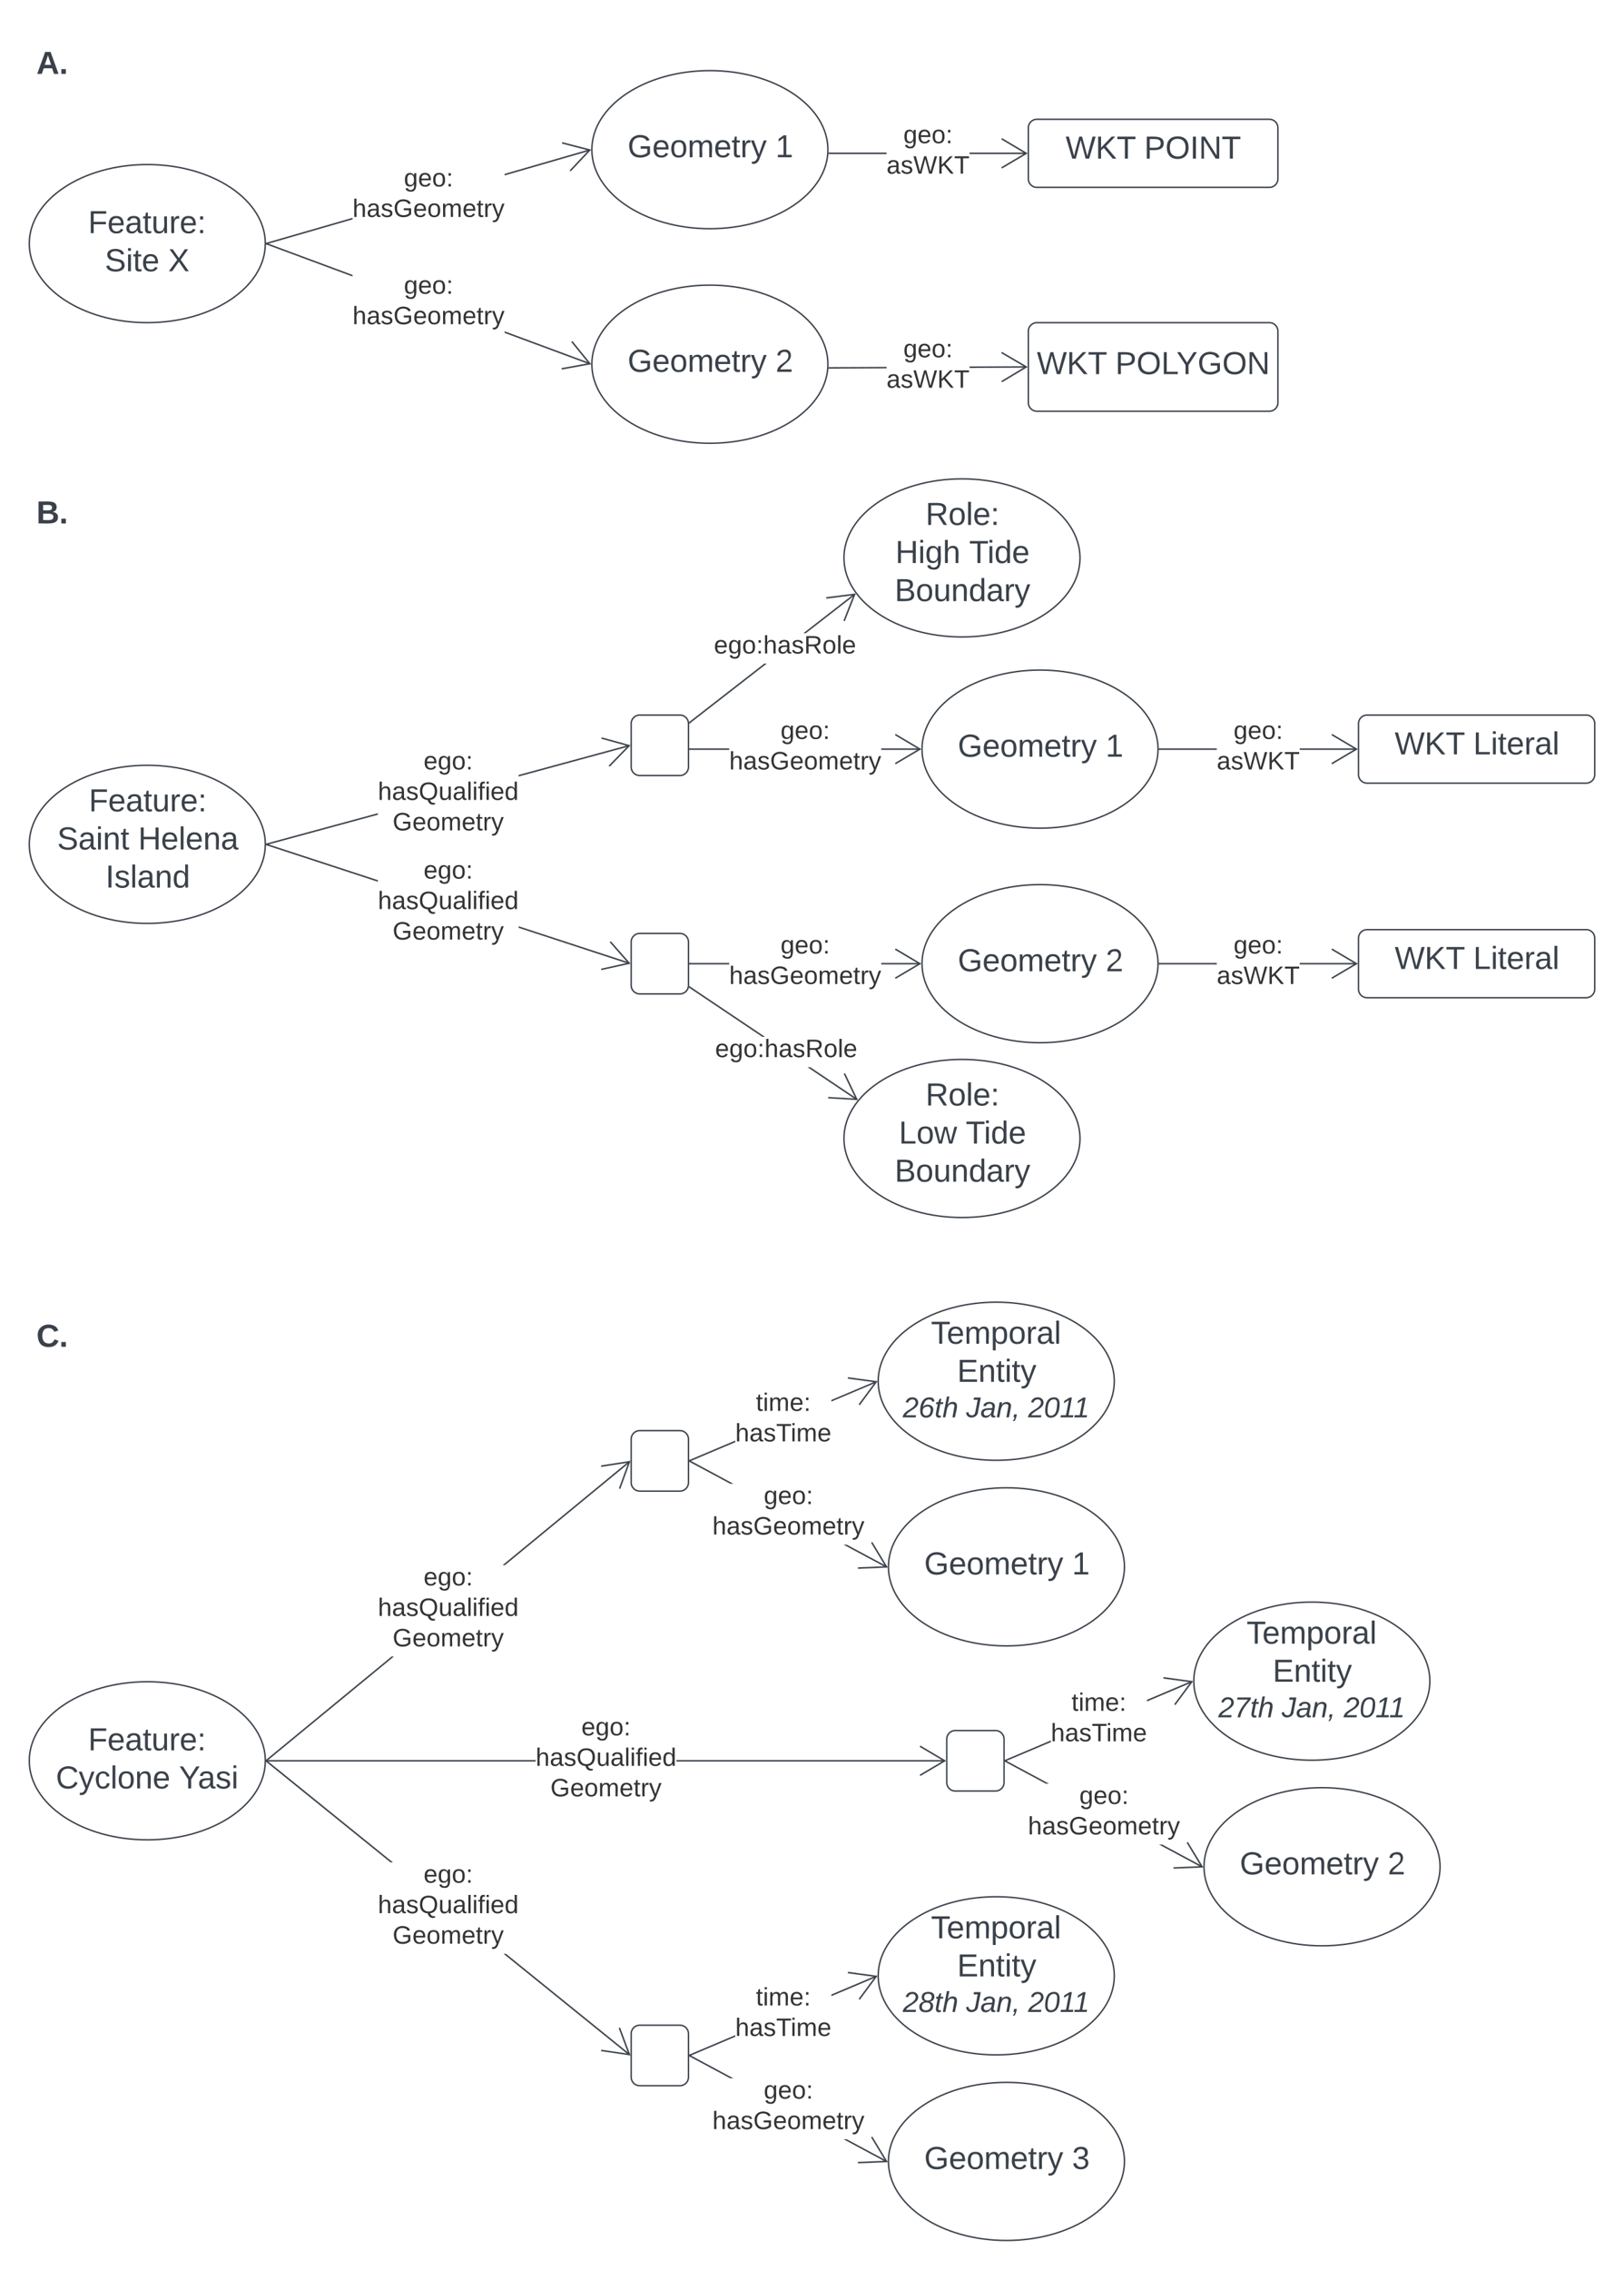 <svg xmlns="http://www.w3.org/2000/svg" xmlns:xlink="http://www.w3.org/1999/xlink" xmlns:lucid="lucid" width="1137.48" height="1588.67"><g transform="translate(-334.206 -164.167)" lucid:page-tab-id="9d26knS8uT8S"><path d="M0 0h1500v2000H0z" fill="#fff"/><path d="M1285.73 670.66a6 6 0 0 1 6-6h153.46a6 6 0 0 1 6 6v35.66a6 6 0 0 1-6 6h-153.47a6 6 0 0 1-6-6z" stroke="#3a414a" fill="#fff"/><use xlink:href="#a" transform="matrix(1,0,0,1,1290.726,669.662) translate(20.346 22.528)"/><use xlink:href="#b" transform="matrix(1,0,0,1,1290.726,669.662) translate(75.346 22.528)"/><path d="M520.04 755.16c0 30.56-37 55.33-82.67 55.33-45.65 0-82.66-24.78-82.66-55.34 0-30.56 37.02-55.34 82.67-55.34 45.66 0 82.67 24.78 82.67 55.34z" stroke="#3a414a" fill="#fff"/><use xlink:href="#c" transform="matrix(1,0,0,1,359.706,704.823) translate(36.709 27.247)"/><use xlink:href="#d" transform="matrix(1,0,0,1,359.706,704.823) translate(14.512 53.913)"/><use xlink:href="#e" transform="matrix(1,0,0,1,359.706,704.823) translate(71.241 53.913)"/><use xlink:href="#f" transform="matrix(1,0,0,1,359.706,704.823) translate(48.406 80.58)"/><path d="M598.86 734.4l-77.7 21.1-.27-.96 77.96-21.17zm176.2-47.86l-77.58 21.08v-1.04l77.3-21z" stroke="#3a414a" stroke-width=".05" fill="#3a414a"/><path d="M521.16 755.5l-.64.18.02-.52-.02-.52.38-.1z" fill="#3a414a"/><path d="M521.2 755.52l-.7.2v-1.1l.42-.1zm-.65-.86v1l.6-.17-.26-.93zM775.8 685.82l-14.53 14.95-.72-.7 13.36-13.73-18.46-5.1.26-.95z" stroke="#3a414a" stroke-width=".05" fill="#3a414a"/><use xlink:href="#g" transform="matrix(1,0,0,1,598.862,688.49) translate(32.03 14.222)"/><use xlink:href="#h" transform="matrix(1,0,0,1,598.862,688.49) translate(0.005 35.556)"/><use xlink:href="#i" transform="matrix(1,0,0,1,598.862,688.49) translate(10.351 56.889)"/><path d="M520.04 1396.6c0 30.55-37 55.32-82.67 55.32-45.65 0-82.66-24.78-82.66-55.34 0-30.55 37.02-55.33 82.67-55.33 45.66 0 82.67 24.78 82.67 55.34z" stroke="#3a414a" fill="#fff"/><use xlink:href="#c" transform="matrix(1,0,0,1,359.706,1346.252) translate(36.209 43.028)"/><use xlink:href="#j" transform="matrix(1,0,0,1,359.706,1346.252) translate(13.616 69.694)"/><use xlink:href="#k" transform="matrix(1,0,0,1,359.706,1346.252) translate(99.912 69.694)"/><path d="M1145.33 688.5c0 30.55-37 55.32-82.66 55.32S980 719.05 980 688.5c0-30.57 37-55.34 82.67-55.34 45.65 0 82.66 24.77 82.66 55.33z" stroke="#3a414a" fill="#fff"/><use xlink:href="#l" transform="matrix(1,0,0,1,985,638.157) translate(20.037 55.653)"/><use xlink:href="#m" transform="matrix(1,0,0,1,985,638.157) translate(123.617 55.653)"/><path d="M1145.33 838.67c0 30.56-37 55.33-82.66 55.33S980 869.23 980 838.67s37-55.34 82.67-55.34c45.65 0 82.66 24.78 82.66 55.34z" stroke="#3a414a" fill="#fff"/><use xlink:href="#l" transform="matrix(1,0,0,1,985,788.333) translate(20.037 55.653)"/><use xlink:href="#n" transform="matrix(1,0,0,1,985,788.333) translate(123.617 55.653)"/><path d="M775.1 837.9l-.32.96-77.3-25.3v-1.04zm-176.24-57.65v1.06l-78-25.5.3-.96z" stroke="#3a414a" stroke-width=".05" fill="#3a414a"/><path d="M521.18 754.84l-.3.95-.36-.12.02-.52-.02-.53z" fill="#3a414a"/><path d="M521.2 754.83l-.3 1-.4-.13V754.6zm-.64.33v.5l.3.1.3-.9-.6-.2zM775.8 838.67l-20.35 4.5-.22-.97 18.7-4.14-12.63-14.4.75-.66z" stroke="#3a414a" stroke-width=".05" fill="#3a414a"/><use xlink:href="#g" transform="matrix(1,0,0,1,598.862,764.912) translate(32.03 14.222)"/><use xlink:href="#h" transform="matrix(1,0,0,1,598.862,764.912) translate(0.005 35.556)"/><use xlink:href="#i" transform="matrix(1,0,0,1,598.862,764.912) translate(10.351 56.889)"/><path d="M1186.44 689h-40.1v-1h40.1zm97.88 0h-39.7v-1h39.7z" stroke="#3a414a" stroke-width=".05" fill="#3a414a"/><path d="M1146.35 689h-.53v-1h.53z" fill="#3a414a"/><path d="M1146.37 689h-.58V688h.57zm-.52-1v.97h.47V688zM1285.23 688.5l-17.95 10.6-.5-.86 16.48-9.75-16.48-9.76.5-.86z" stroke="#3a414a" stroke-width=".05" fill="#3a414a"/><use xlink:href="#o" transform="matrix(1,0,0,1,1186.443,667.157) translate(11.807 14.222)"/><use xlink:href="#p" transform="matrix(1,0,0,1,1186.443,667.157) translate(0.005 35.556)"/><path d="M1285.73 820.84a6 6 0 0 1 6-6h153.46a6 6 0 0 1 6 6v35.65a6 6 0 0 1-6 6h-153.47a6 6 0 0 1-6-6z" stroke="#3a414a" fill="#fff"/><use xlink:href="#a" transform="matrix(1,0,0,1,1290.726,819.839) translate(20.346 22.528)"/><use xlink:href="#b" transform="matrix(1,0,0,1,1290.726,819.839) translate(75.346 22.528)"/><path d="M1186.44 839.17h-40.1v-1h40.1zm97.88 0h-39.7v-1h39.7z" stroke="#3a414a" stroke-width=".05" fill="#3a414a"/><path d="M1146.35 839.17h-.53v-1h.53z" fill="#3a414a"/><path d="M1146.37 839.2h-.58v-1.06h.57zm-.52-1v.94h.47v-.95zM1285.23 838.67l-17.95 10.6-.5-.85 16.48-9.75-16.48-9.75.5-.87z" stroke="#3a414a" stroke-width=".05" fill="#3a414a"/><use xlink:href="#o" transform="matrix(1,0,0,1,1186.443,817.333) translate(11.807 14.222)"/><use xlink:href="#p" transform="matrix(1,0,0,1,1186.443,817.333) translate(0.005 35.556)"/><path d="M521.24 1396.65l-.63-.77 87.87-72.25h1.57zm254.18-209.02l-87.55 72h-1.57l88.48-72.77z" stroke="#3a414a" stroke-width=".05" fill="#3a414a"/><path d="M521.25 1396.64l-.73.6.02-.65-.02-.65z" fill="#3a414a"/><path d="M521.3 1396.65l-.8.65v-1.4zm-.74-.07v.62l.66-.56-.67-.63zM768.68 1206.26l-.94-.34 6.54-18-18.92 2.94-.16-1 20.6-3.2z" stroke="#3a414a" stroke-width=".05" fill="#3a414a"/><use xlink:href="#g" transform="matrix(1,0,0,1,598.862,1259.628) translate(32.03 14.222)"/><use xlink:href="#h" transform="matrix(1,0,0,1,598.862,1259.628) translate(0.005 35.556)"/><use xlink:href="#i" transform="matrix(1,0,0,1,598.862,1259.628) translate(10.351 56.889)"/><path d="M1121.8 1260.84c0 30.56-37 55.34-82.65 55.34-45.66 0-82.67-24.78-82.67-55.34 0-30.56 37-55.33 82.67-55.33 45.65 0 82.66 24.78 82.66 55.34z" stroke="#3a414a" fill="#fff"/><use xlink:href="#l" transform="matrix(1,0,0,1,961.48,1210.51) translate(20.037 55.653)"/><use xlink:href="#m" transform="matrix(1,0,0,1,961.48,1210.51) translate(123.617 55.653)"/><path d="M709.38 1397.1H521.04v-1h188.34zm286.54 0H808v-1H995.9z" stroke="#3a414a" stroke-width=".05" fill="#3a414a"/><path d="M521.05 1397.1h-.53l.02-.5v-.5h.5z" fill="#3a414a"/><path d="M521.08 1397.1h-.58v-1.04h.58zm-.53-1v.96h.48v-.95zM996.83 1396.6l-17.94 10.6-.52-.86 16.5-9.75-16.5-9.76.5-.87z" stroke="#3a414a" stroke-width=".05" fill="#3a414a"/><use xlink:href="#g" transform="matrix(1,0,0,1,709.378,1364.585) translate(32.03 14.222)"/><use xlink:href="#h" transform="matrix(1,0,0,1,709.378,1364.585) translate(0.005 35.556)"/><use xlink:href="#i" transform="matrix(1,0,0,1,709.378,1364.585) translate(10.351 56.889)"/><path d="M775.4 1601.87l-.62.78-87.8-70.94h1.6zM609.37 1467.7h-1.6l-87.15-70.4.64-.8z" stroke="#3a414a" stroke-width=".05" fill="#3a414a"/><path d="M521.25 1396.52l-.63.78-.1-.1.02-.62-.02-.65z" fill="#3a414a"/><path d="M521.3 1396.52l-.67.8-.13-.1V1395.86zm-.74.07v.6l.06.06.6-.74-.67-.54zM775.8 1602.83l-20.62-3.02.14-.98 18.95 2.78-6.7-17.95.94-.35z" stroke="#3a414a" stroke-width=".05" fill="#3a414a"/><use xlink:href="#g" transform="matrix(1,0,0,1,598.862,1467.707) translate(32.03 14.222)"/><use xlink:href="#h" transform="matrix(1,0,0,1,598.862,1467.707) translate(0.005 35.556)"/><use xlink:href="#i" transform="matrix(1,0,0,1,598.862,1467.707) translate(10.351 56.889)"/><path d="M354.7 505.33a6 6 0 0 1 6-6h36.05a6 6 0 0 1 6 6V548a6 6 0 0 1-6 6H360.7a6 6 0 0 1-6-6z" stroke="#000" stroke-opacity="0" fill="#fff" fill-opacity="0"/><use xlink:href="#q" transform="matrix(1,0,0,1,359.706,504.333) translate(0 26.215)"/><path d="M354.7 1081.6a6 6 0 0 1 6-6h36.05a6 6 0 0 1 6 6v42.66a6 6 0 0 1-6 6H360.7a6 6 0 0 1-6-6z" stroke="#000" stroke-opacity="0" fill="#fff" fill-opacity="0"/><use xlink:href="#r" transform="matrix(1,0,0,1,359.706,1080.596) translate(0 26.215)"/><path d="M776.3 670.66a6 6 0 0 1 6-6h28.13a6 6 0 0 1 6 6v30.32a6 6 0 0 1-6 6H782.3a6 6 0 0 1-6-6z" stroke="#3a414a" fill="#fff"/><path d="M817.6 670.26l-.62-.78 52.53-40.8h1.64zm115.55-89.74l-34.54 26.82H897l35.55-27.6z" stroke="#3a414a" stroke-width=".05" fill="#3a414a"/><path d="M817.6 670.26l-.67.52v-.14l-.08-1 .14-.17z" fill="#3a414a"/><path d="M817.64 670.26l-.74.57v-.2l-.08-1 .17-.2zm-.76-.6l.07.98v.1l.62-.5-.58-.73zM925.9 598.95l-.93-.37 7.04-17.8-19 2.4-.12-1 20.68-2.62z" stroke="#3a414a" stroke-width=".05" fill="#3a414a"/><use xlink:href="#s" transform="matrix(1,0,0,1,834.233,607.341) translate(0.005 14.222)"/><path d="M776.3 823.5a6 6 0 0 1 6-6h28.13a6 6 0 0 1 6 6v30.33a6 6 0 0 1-6 6H782.3a6 6 0 0 1-6-6z" stroke="#3a414a" fill="#fff"/><path d="M844.93 689h-27.5v-1h27.5zm133.66 0h-27.1v-1h27.1z" stroke="#3a414a" stroke-width=".05" fill="#3a414a"/><path d="M817.44 689h-.5v-1h.5z" fill="#3a414a"/><path d="M817.47 689h-.57V688h.57zm-.52-1v.97h.47V688zM979.5 688.5l-17.94 10.6-.5-.86 16.48-9.75-16.5-9.76.52-.86z" stroke="#3a414a" stroke-width=".05" fill="#3a414a"/><use xlink:href="#o" transform="matrix(1,0,0,1,844.93,667.157) translate(36.005 14.222)"/><use xlink:href="#t" transform="matrix(1,0,0,1,844.93,667.157) translate(0.005 35.556)"/><path d="M844.93 839.17h-27.5v-1h27.5zm133.66 0h-27.1v-1h27.1z" stroke="#3a414a" stroke-width=".05" fill="#3a414a"/><path d="M817.44 839.17h-.5v-1h.5z" fill="#3a414a"/><path d="M817.47 839.2h-.57v-1.06h.57zm-.52-1v.94h.47v-.95zM979.5 838.67l-17.94 10.6-.5-.85 16.48-9.75-16.5-9.75.52-.87z" stroke="#3a414a" stroke-width=".05" fill="#3a414a"/><use xlink:href="#o" transform="matrix(1,0,0,1,844.93,817.333) translate(36.005 14.222)"/><use xlink:href="#t" transform="matrix(1,0,0,1,844.93,817.333) translate(0.005 35.556)"/><path d="M1090.67 554.67c0 30.56-37 55.33-82.67 55.33-45.66 0-82.67-24.77-82.67-55.33s37-55.34 82.67-55.34c45.66 0 82.67 24.78 82.67 55.34z" stroke="#3a414a" fill="#fff"/><use xlink:href="#u" transform="matrix(1,0,0,1,930.333,504.333) translate(52.141 27.247)"/><use xlink:href="#v" transform="matrix(1,0,0,1,930.333,504.333) translate(30.994 53.913)"/><use xlink:href="#w" transform="matrix(1,0,0,1,930.333,504.333) translate(82.722 53.913)"/><use xlink:href="#x" transform="matrix(1,0,0,1,930.333,504.333) translate(30.505 80.58)"/><path d="M934.6 933.24l-.55.83-34.12-22.9h1.8zm-64.68-43.4h-1.8L817 855.54l.54-.83z" stroke="#3a414a" stroke-width=".05" fill="#3a414a"/><path d="M817.55 854.7l-.55.85-.27-.2.12-.5.04-.58z" fill="#3a414a"/><path d="M817.6 854.7l-.6.88-.3-.2.13-.54.04-.6zm-.73.15l-.12.5.24.16.52-.78-.6-.4zM935.1 934.16l-20.82-1.2.05-.98 19.13 1.08-8.26-17.28.9-.43z" stroke="#3a414a" stroke-width=".05" fill="#3a414a"/><use xlink:href="#s" transform="matrix(1,0,0,1,835.096,889.841) translate(0.005 14.222)"/><path d="M1090.67 961.02c0 30.56-37 55.33-82.67 55.33-45.66 0-82.67-24.77-82.67-55.33s37-55.34 82.67-55.34c45.66 0 82.67 24.78 82.67 55.34z" stroke="#3a414a" fill="#fff"/><use xlink:href="#u" transform="matrix(1,0,0,1,930.333,910.682) translate(52.141 27.247)"/><use xlink:href="#y" transform="matrix(1,0,0,1,930.333,910.682) translate(33.432 53.913)"/><use xlink:href="#w" transform="matrix(1,0,0,1,930.333,910.682) translate(80.284 53.913)"/><use xlink:href="#x" transform="matrix(1,0,0,1,930.333,910.682) translate(30.505 80.58)"/><path d="M776.3 1171.5a6 6 0 0 1 6-6h28.13a6 6 0 0 1 6 6v30.33a6 6 0 0 1-6 6H782.3a6 6 0 0 1-6-6zM1114.67 1130.93c0 30.56-37 55.33-82.67 55.33-45.66 0-82.67-24.77-82.67-55.33s37-55.33 82.67-55.33c45.66 0 82.67 24.77 82.67 55.33z" stroke="#3a414a" fill="#fff"/><use xlink:href="#z" transform="matrix(1,0,0,1,954.333,1080.596) translate(31.949 24.09)"/><use xlink:href="#A" transform="matrix(1,0,0,1,954.333,1080.596) translate(50.253 50.757)"/><use xlink:href="#B" transform="matrix(1,0,0,1,954.333,1080.596) translate(12.144 75.646)"/><use xlink:href="#C" transform="matrix(1,0,0,1,954.333,1080.596) translate(56.588 75.646)"/><use xlink:href="#D" transform="matrix(1,0,0,1,954.333,1080.596) translate(99.922 75.646)"/><path d="M849.2 1173.58l-31.62 13.36-.4-.92 32.02-13.53zm99-41.84l-31.64 13.37v-1.07l31.24-13.2z" stroke="#3a414a" stroke-width=".05" fill="#3a414a"/><path d="M817.6 1186.93l-.67.28v-1.07l.28-.12z" fill="#3a414a"/><path d="M817.63 1186.94l-.73.3v-1.13l.32-.12zm-.68-.8v1.04l.6-.26-.36-.88zM948.83 1130.93l-12.4 16.76-.8-.6 11.4-15.4-19-2.57.14-1z" stroke="#3a414a" stroke-width=".05" fill="#3a414a"/><use xlink:href="#E" transform="matrix(1,0,0,1,849.202,1137.467) translate(14.474 14.222)"/><use xlink:href="#F" transform="matrix(1,0,0,1,849.202,1137.467) translate(0.005 35.556)"/><path d="M955.43 1260.46l-.47.88-29.82-16h2.1zm-107.65-57.8h-2.1l-28.55-15.3.48-.9z" stroke="#3a414a" stroke-width=".05" fill="#3a414a"/><path d="M817.62 1186.47l-.48.88-.2-.1v-1.15z" fill="#3a414a"/><path d="M817.65 1186.46l-.5.93-.25-.15v-1.2zm-.7.76l.18.1.45-.84-.63-.34zM956 1261.33l-20.83.87-.04-1 19.13-.8-9.9-16.38.85-.52z" stroke="#3a414a" stroke-width=".05" fill="#3a414a"/><use xlink:href="#o" transform="matrix(1,0,0,1,833.177,1202.669) translate(36.005 14.222)"/><use xlink:href="#t" transform="matrix(1,0,0,1,833.177,1202.669) translate(0.005 35.556)"/><path d="M1342.85 1470.76c0 30.56-37.02 55.33-82.67 55.33-45.66 0-82.67-24.78-82.67-55.34 0-30.56 37.02-55.34 82.68-55.34 45.65 0 82.66 24.78 82.66 55.34z" stroke="#3a414a" fill="#fff"/><use xlink:href="#l" transform="matrix(1,0,0,1,1182.512,1420.424) translate(20.037 55.653)"/><use xlink:href="#n" transform="matrix(1,0,0,1,1182.512,1420.424) translate(123.617 55.653)"/><path d="M997.33 1381.42a6 6 0 0 1 6-6h28.13a6 6 0 0 1 6 6v30.33a6 6 0 0 1-6 6h-28.13a6 6 0 0 1-6-6zM1335.7 1340.84c0 30.56-37 55.34-82.67 55.34-45.65 0-82.66-24.78-82.66-55.34 0-30.56 37-55.33 82.66-55.33s82.67 24.78 82.67 55.34z" stroke="#3a414a" fill="#fff"/><use xlink:href="#z" transform="matrix(1,0,0,1,1175.365,1290.51) translate(31.949 24.09)"/><use xlink:href="#A" transform="matrix(1,0,0,1,1175.365,1290.51) translate(50.253 50.757)"/><use xlink:href="#G" transform="matrix(1,0,0,1,1175.365,1290.51) translate(12.144 75.646)"/><use xlink:href="#C" transform="matrix(1,0,0,1,1175.365,1290.51) translate(56.588 75.646)"/><use xlink:href="#D" transform="matrix(1,0,0,1,1175.365,1290.51) translate(99.922 75.646)"/><path d="M1070.23 1383.5l-31.62 13.35-.37-.92 32-13.53zm99-41.84l-31.64 13.37v-1.1l31.23-13.2z" stroke="#3a414a" stroke-width=".05" fill="#3a414a"/><path d="M1038.63 1396.85l-.67.28v-1.1l.28-.1z" fill="#3a414a"/><path d="M1038.66 1396.86l-.73.3v-1.13l.32-.14zm-.68-.8v1.03l.6-.27-.36-.87zM1169.87 1340.84l-12.4 16.76-.8-.6 11.38-15.4-18.98-2.56.14-1z" stroke="#3a414a" stroke-width=".05" fill="#3a414a"/><use xlink:href="#E" transform="matrix(1,0,0,1,1070.233,1347.381) translate(14.474 14.222)"/><use xlink:href="#F" transform="matrix(1,0,0,1,1070.233,1347.381) translate(0.005 35.556)"/><path d="M1176.46 1470.38l-.47.88-29.83-16h2.12zm-107.65-57.8h-2.1l-28.54-15.32.48-.88z" stroke="#3a414a" stroke-width=".05" fill="#3a414a"/><path d="M1038.65 1396.4l-.48.87-.2-.12v-1.13z" fill="#3a414a"/><path d="M1038.68 1396.38l-.5.92-.25-.13v-1.2zm-.7.76l.18.1.45-.84-.62-.34zM1177.03 1471.25l-20.83.86-.04-1 19.13-.78-9.92-16.4.86-.5z" stroke="#3a414a" stroke-width=".05" fill="#3a414a"/><use xlink:href="#o" transform="matrix(1,0,0,1,1054.209,1412.583) translate(36.005 14.222)"/><use xlink:href="#t" transform="matrix(1,0,0,1,1054.209,1412.583) translate(0.005 35.556)"/><path d="M1121.8 1677c0 30.56-37 55.34-82.65 55.34-45.66 0-82.67-24.78-82.67-55.34 0-30.56 37-55.33 82.67-55.33 45.65 0 82.66 24.77 82.66 55.33z" stroke="#3a414a" fill="#fff"/><use xlink:href="#l" transform="matrix(1,0,0,1,961.48,1626.669) translate(20.037 55.653)"/><use xlink:href="#H" transform="matrix(1,0,0,1,961.48,1626.669) translate(123.617 55.653)"/><path d="M776.3 1587.67a6 6 0 0 1 6-6h28.13a6 6 0 0 1 6 6V1618a6 6 0 0 1-6 6H782.3a6 6 0 0 1-6-6zM1114.67 1547.1c0 30.55-37 55.32-82.67 55.32-45.66 0-82.67-24.77-82.67-55.33 0-30.57 37-55.34 82.67-55.34 45.66 0 82.67 24.77 82.67 55.33z" stroke="#3a414a" fill="#fff"/><g><use xlink:href="#z" transform="matrix(1,0,0,1,954.333,1496.755) translate(31.949 24.09)"/><use xlink:href="#A" transform="matrix(1,0,0,1,954.333,1496.755) translate(50.253 50.757)"/><use xlink:href="#I" transform="matrix(1,0,0,1,954.333,1496.755) translate(12.144 75.646)"/><use xlink:href="#C" transform="matrix(1,0,0,1,954.333,1496.755) translate(56.588 75.646)"/><use xlink:href="#D" transform="matrix(1,0,0,1,954.333,1496.755) translate(99.922 75.646)"/></g><path d="M849.2 1589.73l-31.62 13.37-.4-.92 32.02-13.53zm99-41.83l-31.64 13.37v-1.1l31.24-13.2z" stroke="#3a414a" stroke-width=".05" fill="#3a414a"/><path d="M817.6 1603.1l-.67.27v-1.08l.28-.13z" fill="#3a414a"/><path d="M817.63 1603.1l-.73.3v-1.13l.32-.13zm-.68-.8v1.04l.6-.26-.36-.88zM948.83 1547.1l-12.4 16.75-.8-.6 11.4-15.4-19-2.56.14-1z" stroke="#3a414a" stroke-width=".05" fill="#3a414a"/><g><use xlink:href="#E" transform="matrix(1,0,0,1,849.202,1553.626) translate(14.474 14.222)"/><use xlink:href="#F" transform="matrix(1,0,0,1,849.202,1553.626) translate(0.005 35.556)"/></g><path d="M955.43 1676.62l-.47.88-29.82-16h2.1zm-107.65-57.8h-2.1l-28.55-15.3.48-.9z" stroke="#3a414a" stroke-width=".05" fill="#3a414a"/><path d="M817.62 1602.63l-.48.88-.2-.1v-1.14z" fill="#3a414a"/><path d="M817.65 1602.62l-.5.93-.25-.14v-1.18zm-.7.76l.18.1.45-.84-.63-.34zM956 1677.5l-20.83.85-.04-1 19.13-.8-9.9-16.38.85-.5z" stroke="#3a414a" stroke-width=".05" fill="#3a414a"/><g><use xlink:href="#o" transform="matrix(1,0,0,1,833.177,1618.828) translate(36.005 14.222)"/><use xlink:href="#t" transform="matrix(1,0,0,1,833.177,1618.828) translate(0.005 35.556)"/></g><path d="M520.04 334.67c0 30.56-37 55.33-82.67 55.33-45.65 0-82.66-24.77-82.66-55.33s37.02-55.34 82.67-55.34c45.66 0 82.67 24.78 82.67 55.34z" stroke="#3a414a" fill="#fff"/><g><use xlink:href="#c" transform="matrix(1,0,0,1,359.706,284.334) translate(36.209 43.028)"/><use xlink:href="#J" transform="matrix(1,0,0,1,359.706,284.334) translate(47.906 69.694)"/><use xlink:href="#K" transform="matrix(1,0,0,1,359.706,284.334) translate(92.289 69.694)"/></g><path d="M581.1 317.7L521.17 335l-.28-.95 60.23-17.4zm166.42-48.06l-59.84 17.28v-1.04l59.56-17.2z" stroke="#3a414a" stroke-width=".05" fill="#3a414a"/><path d="M521.17 335l-.65.2.02-.53-.02-.52.37-.1z" fill="#3a414a"/><path d="M521.2 335.02l-.7.2v-1.09l.4-.12zm-.65-.85v1l.6-.18-.27-.93zM748.25 268.9l-14.3 15.18-.72-.68 13.13-13.94-18.54-4.8.25-.97z" stroke="#3a414a" stroke-width=".05" fill="#3a414a"/><g><use xlink:href="#o" transform="matrix(1,0,0,1,581.112,280.456) translate(36.005 14.222)"/><use xlink:href="#t" transform="matrix(1,0,0,1,581.112,280.456) translate(0.005 35.556)"/></g><path d="M914.1 268.9c0 30.57-37.03 55.35-82.68 55.35-45.66 0-82.67-24.78-82.67-55.34 0-30.55 37-55.32 82.67-55.32 45.65 0 82.67 24.77 82.67 55.33z" stroke="#3a414a" fill="#fff"/><g><use xlink:href="#l" transform="matrix(1,0,0,1,753.752,218.578) translate(20.037 55.653)"/><use xlink:href="#m" transform="matrix(1,0,0,1,753.752,218.578) translate(123.617 55.653)"/></g><path d="M914.1 419.1c0 30.55-37.03 55.32-82.68 55.32-45.66 0-82.67-24.77-82.67-55.33 0-30.57 37-55.35 82.67-55.35 45.65 0 82.67 24.78 82.67 55.34z" stroke="#3a414a" fill="#fff"/><g><use xlink:href="#l" transform="matrix(1,0,0,1,753.752,368.755) translate(20.037 55.653)"/><use xlink:href="#n" transform="matrix(1,0,0,1,753.752,368.755) translate(123.617 55.653)"/></g><path d="M747.57 418.3l-.34.94-59.55-22.07v-1.07zM581.1 356.6v1.06l-60.27-22.35.35-.93z" stroke="#3a414a" stroke-width=".05" fill="#3a414a"/><path d="M521.2 334.38l-.35.93-.33-.1.02-.53-.02-.54z" fill="#3a414a"/><path d="M521.23 334.36l-.37 1-.36-.15V334.1zm-.67.3v.52l.27.1.33-.9-.6-.22zM748.25 419.1l-20.5 3.7-.2-.98 18.86-3.4-12.06-14.9.78-.62z" stroke="#3a414a" stroke-width=".05" fill="#3a414a"/><g><use xlink:href="#o" transform="matrix(1,0,0,1,581.112,355.544) translate(36.005 14.222)"/><use xlink:href="#t" transform="matrix(1,0,0,1,581.112,355.544) translate(0.005 35.556)"/></g><path d="M1054.48 253.66a6 6 0 0 1 6-6h162.8a6 6 0 0 1 6 6v35.66a6 6 0 0 1-6 6h-162.8a6 6 0 0 1-6-6z" stroke="#3a414a" fill="#fff"/><g><use xlink:href="#a" transform="matrix(1,0,0,1,1059.478,252.663) translate(21.111 22.528)"/><use xlink:href="#L" transform="matrix(1,0,0,1,1059.478,252.663) translate(76.111 22.528)"/></g><path d="M955.15 272H915v-1h40.15zm97.92 0h-39.75v-1h39.75z" stroke="#3a414a" stroke-width=".05" fill="#3a414a"/><path d="M915 272h-.55l.07-.78V271h.48z" fill="#3a414a"/><path d="M915.03 272h-.6l.06-.78v-.26h.53zm-.48-1v.23l-.08.73h.5v-.94zM1053.98 271.5l-17.94 10.6-.5-.86 16.47-9.75-16.47-9.76.5-.86z" stroke="#3a414a" stroke-width=".05" fill="#3a414a"/><g><use xlink:href="#o" transform="matrix(1,0,0,1,955.149,250.157) translate(11.807 14.222)"/><use xlink:href="#p" transform="matrix(1,0,0,1,955.149,250.157) translate(0.005 35.556)"/></g><path d="M1054.48 396a6 6 0 0 1 6-6h162.8a6 6 0 0 1 6 6v50a6 6 0 0 1-6 6h-162.8a6 6 0 0 1-6-6z" stroke="#3a414a" fill="#fff"/><g><use xlink:href="#a" transform="matrix(1,0,0,1,1059.478,395.001) translate(0.926 31.028)"/><use xlink:href="#M" transform="matrix(1,0,0,1,1059.478,395.001) translate(55.926 31.028)"/></g><path d="M955.15 421.97l-40.16.2v-1l40.15-.2zm97.92-.47l-39.75.2v-1l39.75-.2z" stroke="#3a414a" stroke-width=".05" fill="#3a414a"/><path d="M915 422.17h-.55l.07-.77v-.23h.48z" fill="#3a414a"/><path d="M915.03 422.2h-.6l.06-.8v-.26h.53zm-.48-1v.2l-.08.74h.5v-.95zM1053.98 421l-17.9 10.7-.5-.86L1052 421l-16.52-9.66.5-.86z" stroke="#3a414a" stroke-width=".05" fill="#3a414a"/><g><use xlink:href="#o" transform="matrix(1,0,0,1,955.149,400.001) translate(11.807 14.222)"/><use xlink:href="#p" transform="matrix(1,0,0,1,955.149,400.001) translate(0.005 35.556)"/></g><path d="M354.7 190.67a6 6 0 0 1 6-6h36.05a6 6 0 0 1 6 6v42.66a6 6 0 0 1-6 6H360.7a6 6 0 0 1-6-6z" stroke="#000" stroke-opacity="0" fill="#fff" fill-opacity="0"/><g><use xlink:href="#N" transform="matrix(1,0,0,1,359.706,189.667) translate(0 26.215)"/></g><defs><path fill="#3a414a" d="M266 0h-40l-56-210L115 0H75L2-248h35L96-30l15-64 43-154h32l59 218 59-218h35" id="O"/><path fill="#3a414a" d="M194 0L95-120 63-95V0H30v-248h33v124l119-124h40L117-140 236 0h-42" id="P"/><path fill="#3a414a" d="M127-220V0H93v-220H8v-28h204v28h-85" id="Q"/><g id="a"><use transform="matrix(0.062,0,0,0.062,0,0)" xlink:href="#O"/><use transform="matrix(0.062,0,0,0.062,20.926,0)" xlink:href="#P"/><use transform="matrix(0.062,0,0,0.062,35.741,0)" xlink:href="#Q"/></g><path fill="#3a414a" d="M30 0v-248h33v221h125V0H30" id="R"/><path fill="#3a414a" d="M24-231v-30h32v30H24zM24 0v-190h32V0H24" id="S"/><path fill="#3a414a" d="M59-47c-2 24 18 29 38 22v24C64 9 27 4 27-40v-127H5v-23h24l9-43h21v43h35v23H59v120" id="T"/><path fill="#3a414a" d="M100-194c63 0 86 42 84 106H49c0 40 14 67 53 68 26 1 43-12 49-29l28 8c-11 28-37 45-77 45C44 4 14-33 15-96c1-61 26-98 85-98zm52 81c6-60-76-77-97-28-3 7-6 17-6 28h103" id="U"/><path fill="#3a414a" d="M114-163C36-179 61-72 57 0H25l-1-190h30c1 12-1 29 2 39 6-27 23-49 58-41v29" id="V"/><path fill="#3a414a" d="M141-36C126-15 110 5 73 4 37 3 15-17 15-53c-1-64 63-63 125-63 3-35-9-54-41-54-24 1-41 7-42 31l-33-3c5-37 33-52 76-52 45 0 72 20 72 64v82c-1 20 7 32 28 27v20c-31 9-61-2-59-35zM48-53c0 20 12 33 32 33 41-3 63-29 60-74-43 2-92-5-92 41" id="W"/><path fill="#3a414a" d="M24 0v-261h32V0H24" id="X"/><g id="b"><use transform="matrix(0.062,0,0,0.062,0,0)" xlink:href="#R"/><use transform="matrix(0.062,0,0,0.062,12.346,0)" xlink:href="#S"/><use transform="matrix(0.062,0,0,0.062,17.222,0)" xlink:href="#T"/><use transform="matrix(0.062,0,0,0.062,23.395,0)" xlink:href="#U"/><use transform="matrix(0.062,0,0,0.062,35.741,0)" xlink:href="#V"/><use transform="matrix(0.062,0,0,0.062,43.086,0)" xlink:href="#W"/><use transform="matrix(0.062,0,0,0.062,55.432,0)" xlink:href="#X"/></g><path fill="#3a414a" d="M63-220v92h138v28H63V0H30v-248h175v28H63" id="Y"/><path fill="#3a414a" d="M84 4C-5 8 30-112 23-190h32v120c0 31 7 50 39 49 72-2 45-101 50-169h31l1 190h-30c-1-10 1-25-2-33-11 22-28 36-60 37" id="Z"/><path fill="#3a414a" d="M33-154v-36h34v36H33zM33 0v-36h34V0H33" id="aa"/><g id="c"><use transform="matrix(0.062,0,0,0.062,0,0)" xlink:href="#Y"/><use transform="matrix(0.062,0,0,0.062,13.519,0)" xlink:href="#U"/><use transform="matrix(0.062,0,0,0.062,25.864,0)" xlink:href="#W"/><use transform="matrix(0.062,0,0,0.062,38.21,0)" xlink:href="#T"/><use transform="matrix(0.062,0,0,0.062,44.383,0)" xlink:href="#Z"/><use transform="matrix(0.062,0,0,0.062,56.728,0)" xlink:href="#V"/><use transform="matrix(0.062,0,0,0.062,64.074,0)" xlink:href="#U"/><use transform="matrix(0.062,0,0,0.062,76.42,0)" xlink:href="#aa"/></g><path fill="#3a414a" d="M185-189c-5-48-123-54-124 2 14 75 158 14 163 119 3 78-121 87-175 55-17-10-28-26-33-46l33-7c5 56 141 63 141-1 0-78-155-14-162-118-5-82 145-84 179-34 5 7 8 16 11 25" id="ab"/><path fill="#3a414a" d="M117-194c89-4 53 116 60 194h-32v-121c0-31-8-49-39-48C34-167 62-67 57 0H25l-1-190h30c1 10-1 24 2 32 11-22 29-35 61-36" id="ac"/><g id="d"><use transform="matrix(0.062,0,0,0.062,0,0)" xlink:href="#ab"/><use transform="matrix(0.062,0,0,0.062,14.815,0)" xlink:href="#W"/><use transform="matrix(0.062,0,0,0.062,27.16,0)" xlink:href="#S"/><use transform="matrix(0.062,0,0,0.062,32.037,0)" xlink:href="#ac"/><use transform="matrix(0.062,0,0,0.062,44.383,0)" xlink:href="#T"/></g><path fill="#3a414a" d="M197 0v-115H63V0H30v-248h33v105h134v-105h34V0h-34" id="ad"/><g id="e"><use transform="matrix(0.062,0,0,0.062,0,0)" xlink:href="#ad"/><use transform="matrix(0.062,0,0,0.062,15.988,0)" xlink:href="#U"/><use transform="matrix(0.062,0,0,0.062,28.333,0)" xlink:href="#X"/><use transform="matrix(0.062,0,0,0.062,33.21,0)" xlink:href="#U"/><use transform="matrix(0.062,0,0,0.062,45.556,0)" xlink:href="#ac"/><use transform="matrix(0.062,0,0,0.062,57.901,0)" xlink:href="#W"/></g><path fill="#3a414a" d="M33 0v-248h34V0H33" id="ae"/><path fill="#3a414a" d="M135-143c-3-34-86-38-87 0 15 53 115 12 119 90S17 21 10-45l28-5c4 36 97 45 98 0-10-56-113-15-118-90-4-57 82-63 122-42 12 7 21 19 24 35" id="af"/><path fill="#3a414a" d="M85-194c31 0 48 13 60 33l-1-100h32l1 261h-30c-2-10 0-23-3-31C134-8 116 4 85 4 32 4 16-35 15-94c0-66 23-100 70-100zm9 24c-40 0-46 34-46 75 0 40 6 74 45 74 42 0 51-32 51-76 0-42-9-74-50-73" id="ag"/><g id="f"><use transform="matrix(0.062,0,0,0.062,0,0)" xlink:href="#ae"/><use transform="matrix(0.062,0,0,0.062,6.173,0)" xlink:href="#af"/><use transform="matrix(0.062,0,0,0.062,17.284,0)" xlink:href="#X"/><use transform="matrix(0.062,0,0,0.062,22.16,0)" xlink:href="#W"/><use transform="matrix(0.062,0,0,0.062,34.506,0)" xlink:href="#ac"/><use transform="matrix(0.062,0,0,0.062,46.852,0)" xlink:href="#ag"/></g><path fill="#333" d="M100-194c63 0 86 42 84 106H49c0 40 14 67 53 68 26 1 43-12 49-29l28 8c-11 28-37 45-77 45C44 4 14-33 15-96c1-61 26-98 85-98zm52 81c6-60-76-77-97-28-3 7-6 17-6 28h103" id="ah"/><path fill="#333" d="M177-190C167-65 218 103 67 71c-23-6-38-20-44-43l32-5c15 47 100 32 89-28v-30C133-14 115 1 83 1 29 1 15-40 15-95c0-56 16-97 71-98 29-1 48 16 59 35 1-10 0-23 2-32h30zM94-22c36 0 50-32 50-73 0-42-14-75-50-75-39 0-46 34-46 75s6 73 46 73" id="ai"/><path fill="#333" d="M100-194c62-1 85 37 85 99 1 63-27 99-86 99S16-35 15-95c0-66 28-99 85-99zM99-20c44 1 53-31 53-75 0-43-8-75-51-75s-53 32-53 75 10 74 51 75" id="aj"/><path fill="#333" d="M33-154v-36h34v36H33zM33 0v-36h34V0H33" id="ak"/><g id="g"><use transform="matrix(0.049,0,0,0.049,0,0)" xlink:href="#ah"/><use transform="matrix(0.049,0,0,0.049,9.877,0)" xlink:href="#ai"/><use transform="matrix(0.049,0,0,0.049,19.753,0)" xlink:href="#aj"/><use transform="matrix(0.049,0,0,0.049,29.63,0)" xlink:href="#ak"/></g><path fill="#333" d="M106-169C34-169 62-67 57 0H25v-261h32l-1 103c12-21 28-36 61-36 89 0 53 116 60 194h-32v-121c2-32-8-49-39-48" id="al"/><path fill="#333" d="M141-36C126-15 110 5 73 4 37 3 15-17 15-53c-1-64 63-63 125-63 3-35-9-54-41-54-24 1-41 7-42 31l-33-3c5-37 33-52 76-52 45 0 72 20 72 64v82c-1 20 7 32 28 27v20c-31 9-61-2-59-35zM48-53c0 20 12 33 32 33 41-3 63-29 60-74-43 2-92-5-92 41" id="am"/><path fill="#333" d="M135-143c-3-34-86-38-87 0 15 53 115 12 119 90S17 21 10-45l28-5c4 36 97 45 98 0-10-56-113-15-118-90-4-57 82-63 122-42 12 7 21 19 24 35" id="an"/><path fill="#333" d="M140-251c81 0 123 46 123 126C263-53 228-8 163 1c7 30 30 48 69 40v23c-55 16-95-15-103-61C56-3 17-48 17-125c0-80 42-126 123-126zm0 227c63 0 89-41 89-101s-29-99-89-99c-61 0-89 39-89 99S79-25 140-24" id="ao"/><path fill="#333" d="M84 4C-5 8 30-112 23-190h32v120c0 31 7 50 39 49 72-2 45-101 50-169h31l1 190h-30c-1-10 1-25-2-33-11 22-28 36-60 37" id="ap"/><path fill="#333" d="M24 0v-261h32V0H24" id="aq"/><path fill="#333" d="M24-231v-30h32v30H24zM24 0v-190h32V0H24" id="ar"/><path fill="#333" d="M101-234c-31-9-42 10-38 44h38v23H63V0H32v-167H5v-23h27c-7-52 17-82 69-68v24" id="as"/><path fill="#333" d="M85-194c31 0 48 13 60 33l-1-100h32l1 261h-30c-2-10 0-23-3-31C134-8 116 4 85 4 32 4 16-35 15-94c0-66 23-100 70-100zm9 24c-40 0-46 34-46 75 0 40 6 74 45 74 42 0 51-32 51-76 0-42-9-74-50-73" id="at"/><g id="h"><use transform="matrix(0.049,0,0,0.049,0,0)" xlink:href="#al"/><use transform="matrix(0.049,0,0,0.049,9.877,0)" xlink:href="#am"/><use transform="matrix(0.049,0,0,0.049,19.753,0)" xlink:href="#an"/><use transform="matrix(0.049,0,0,0.049,28.642,0)" xlink:href="#ao"/><use transform="matrix(0.049,0,0,0.049,42.469,0)" xlink:href="#ap"/><use transform="matrix(0.049,0,0,0.049,52.346,0)" xlink:href="#am"/><use transform="matrix(0.049,0,0,0.049,62.222,0)" xlink:href="#aq"/><use transform="matrix(0.049,0,0,0.049,66.123,0)" xlink:href="#ar"/><use transform="matrix(0.049,0,0,0.049,70.025,0)" xlink:href="#as"/><use transform="matrix(0.049,0,0,0.049,74.963,0)" xlink:href="#ar"/><use transform="matrix(0.049,0,0,0.049,78.864,0)" xlink:href="#ah"/><use transform="matrix(0.049,0,0,0.049,88.741,0)" xlink:href="#at"/></g><path fill="#333" d="M143 4C61 4 22-44 18-125c-5-107 100-154 193-111 17 8 29 25 37 43l-32 9c-13-25-37-40-76-40-61 0-88 39-88 99 0 61 29 100 91 101 35 0 62-11 79-27v-45h-74v-28h105v86C228-13 192 4 143 4" id="au"/><path fill="#333" d="M210-169c-67 3-38 105-44 169h-31v-121c0-29-5-50-35-48C34-165 62-65 56 0H25l-1-190h30c1 10-1 24 2 32 10-44 99-50 107 0 11-21 27-35 58-36 85-2 47 119 55 194h-31v-121c0-29-5-49-35-48" id="av"/><path fill="#333" d="M59-47c-2 24 18 29 38 22v24C64 9 27 4 27-40v-127H5v-23h24l9-43h21v43h35v23H59v120" id="aw"/><path fill="#333" d="M114-163C36-179 61-72 57 0H25l-1-190h30c1 12-1 29 2 39 6-27 23-49 58-41v29" id="ax"/><path fill="#333" d="M179-190L93 31C79 59 56 82 12 73V49c39 6 53-20 64-50L1-190h34L92-34l54-156h33" id="ay"/><g id="i"><use transform="matrix(0.049,0,0,0.049,0,0)" xlink:href="#au"/><use transform="matrix(0.049,0,0,0.049,13.827,0)" xlink:href="#ah"/><use transform="matrix(0.049,0,0,0.049,23.704,0)" xlink:href="#aj"/><use transform="matrix(0.049,0,0,0.049,33.58,0)" xlink:href="#av"/><use transform="matrix(0.049,0,0,0.049,48.346,0)" xlink:href="#ah"/><use transform="matrix(0.049,0,0,0.049,58.222,0)" xlink:href="#aw"/><use transform="matrix(0.049,0,0,0.049,63.16,0)" xlink:href="#ax"/><use transform="matrix(0.049,0,0,0.049,69.037,0)" xlink:href="#ay"/></g><path fill="#3a414a" d="M212-179c-10-28-35-45-73-45-59 0-87 40-87 99 0 60 29 101 89 101 43 0 62-24 78-52l27 14C228-24 195 4 139 4 59 4 22-46 18-125c-6-104 99-153 187-111 19 9 31 26 39 46" id="az"/><path fill="#3a414a" d="M179-190L93 31C79 59 56 82 12 73V49c39 6 53-20 64-50L1-190h34L92-34l54-156h33" id="aA"/><path fill="#3a414a" d="M96-169c-40 0-48 33-48 73s9 75 48 75c24 0 41-14 43-38l32 2c-6 37-31 61-74 61-59 0-76-41-82-99-10-93 101-131 147-64 4 7 5 14 7 22l-32 3c-4-21-16-35-41-35" id="aB"/><path fill="#3a414a" d="M100-194c62-1 85 37 85 99 1 63-27 99-86 99S16-35 15-95c0-66 28-99 85-99zM99-20c44 1 53-31 53-75 0-43-8-75-51-75s-53 32-53 75 10 74 51 75" id="aC"/><g id="j"><use transform="matrix(0.062,0,0,0.062,0,0)" xlink:href="#az"/><use transform="matrix(0.062,0,0,0.062,15.988,0)" xlink:href="#aA"/><use transform="matrix(0.062,0,0,0.062,27.099,0)" xlink:href="#aB"/><use transform="matrix(0.062,0,0,0.062,38.21,0)" xlink:href="#X"/><use transform="matrix(0.062,0,0,0.062,43.086,0)" xlink:href="#aC"/><use transform="matrix(0.062,0,0,0.062,55.432,0)" xlink:href="#ac"/><use transform="matrix(0.062,0,0,0.062,67.778,0)" xlink:href="#U"/></g><path fill="#3a414a" d="M137-103V0h-34v-103L8-248h37l75 118 75-118h37" id="aD"/><g id="k"><use transform="matrix(0.062,0,0,0.062,0,0)" xlink:href="#aD"/><use transform="matrix(0.062,0,0,0.062,13.148,0)" xlink:href="#W"/><use transform="matrix(0.062,0,0,0.062,25.494,0)" xlink:href="#af"/><use transform="matrix(0.062,0,0,0.062,36.605,0)" xlink:href="#S"/></g><path fill="#3a414a" d="M143 4C61 4 22-44 18-125c-5-107 100-154 193-111 17 8 29 25 37 43l-32 9c-13-25-37-40-76-40-61 0-88 39-88 99 0 61 29 100 91 101 35 0 62-11 79-27v-45h-74v-28h105v86C228-13 192 4 143 4" id="aE"/><path fill="#3a414a" d="M210-169c-67 3-38 105-44 169h-31v-121c0-29-5-50-35-48C34-165 62-65 56 0H25l-1-190h30c1 10-1 24 2 32 10-44 99-50 107 0 11-21 27-35 58-36 85-2 47 119 55 194h-31v-121c0-29-5-49-35-48" id="aF"/><g id="l"><use transform="matrix(0.062,0,0,0.062,0,0)" xlink:href="#aE"/><use transform="matrix(0.062,0,0,0.062,17.284,0)" xlink:href="#U"/><use transform="matrix(0.062,0,0,0.062,29.63,0)" xlink:href="#aC"/><use transform="matrix(0.062,0,0,0.062,41.975,0)" xlink:href="#aF"/><use transform="matrix(0.062,0,0,0.062,60.432,0)" xlink:href="#U"/><use transform="matrix(0.062,0,0,0.062,72.778,0)" xlink:href="#T"/><use transform="matrix(0.062,0,0,0.062,78.951,0)" xlink:href="#V"/><use transform="matrix(0.062,0,0,0.062,86.296,0)" xlink:href="#aA"/></g><path fill="#3a414a" d="M27 0v-27h64v-190l-56 39v-29l58-41h29v221h61V0H27" id="aG"/><use transform="matrix(0.062,0,0,0.062,0,0)" xlink:href="#aG" id="m"/><path fill="#3a414a" d="M101-251c82-7 93 87 43 132L82-64C71-53 59-42 53-27h129V0H18c2-99 128-94 128-182 0-28-16-43-45-43s-46 15-49 41l-32-3c6-41 34-60 81-64" id="aH"/><use transform="matrix(0.062,0,0,0.062,0,0)" xlink:href="#aH" id="n"/><g id="o"><use transform="matrix(0.049,0,0,0.049,0,0)" xlink:href="#ai"/><use transform="matrix(0.049,0,0,0.049,9.877,0)" xlink:href="#ah"/><use transform="matrix(0.049,0,0,0.049,19.753,0)" xlink:href="#aj"/><use transform="matrix(0.049,0,0,0.049,29.63,0)" xlink:href="#ak"/></g><path fill="#333" d="M266 0h-40l-56-210L115 0H75L2-248h35L96-30l15-64 43-154h32l59 218 59-218h35" id="aI"/><path fill="#333" d="M194 0L95-120 63-95V0H30v-248h33v124l119-124h40L117-140 236 0h-42" id="aJ"/><path fill="#333" d="M127-220V0H93v-220H8v-28h204v28h-85" id="aK"/><g id="p"><use transform="matrix(0.049,0,0,0.049,0,0)" xlink:href="#am"/><use transform="matrix(0.049,0,0,0.049,9.877,0)" xlink:href="#an"/><use transform="matrix(0.049,0,0,0.049,18.765,0)" xlink:href="#aI"/><use transform="matrix(0.049,0,0,0.049,35.506,0)" xlink:href="#aJ"/><use transform="matrix(0.049,0,0,0.049,47.358,0)" xlink:href="#aK"/></g><path fill="#3a414a" d="M182-130c37 4 62 22 62 59C244 23 116-4 24 0v-248c84 5 203-23 205 63 0 31-19 50-47 55zM76-148c40-3 101 13 101-30 0-44-60-28-101-31v61zm0 110c48-3 116 14 116-37 0-48-69-32-116-35v72" id="aL"/><path fill="#3a414a" d="M24 0v-54h51V0H24" id="aM"/><g id="q"><use transform="matrix(0.062,0,0,0.062,0,0)" xlink:href="#aL"/><use transform="matrix(0.062,0,0,0.062,15.988,0)" xlink:href="#aM"/></g><path fill="#3a414a" d="M67-125c0 53 21 87 73 88 37 1 54-22 65-47l45 17C233-25 199 4 140 4 58 4 20-42 15-125 8-235 124-281 211-232c18 10 29 29 36 50l-46 12c-8-25-30-41-62-41-52 0-71 34-72 86" id="aN"/><g id="r"><use transform="matrix(0.062,0,0,0.062,0,0)" xlink:href="#aN"/><use transform="matrix(0.062,0,0,0.062,15.988,0)" xlink:href="#aM"/></g><path fill="#333" d="M233-177c-1 41-23 64-60 70L243 0h-38l-65-103H63V0H30v-248c88 3 205-21 203 71zM63-129c60-2 137 13 137-47 0-61-80-42-137-45v92" id="aO"/><g id="s"><use transform="matrix(0.049,0,0,0.049,0,0)" xlink:href="#ah"/><use transform="matrix(0.049,0,0,0.049,9.877,0)" xlink:href="#ai"/><use transform="matrix(0.049,0,0,0.049,19.753,0)" xlink:href="#aj"/><use transform="matrix(0.049,0,0,0.049,29.63,0)" xlink:href="#ak"/><use transform="matrix(0.049,0,0,0.049,34.568,0)" xlink:href="#al"/><use transform="matrix(0.049,0,0,0.049,44.444,0)" xlink:href="#am"/><use transform="matrix(0.049,0,0,0.049,54.321,0)" xlink:href="#an"/><use transform="matrix(0.049,0,0,0.049,63.21,0)" xlink:href="#aO"/><use transform="matrix(0.049,0,0,0.049,76,0)" xlink:href="#aj"/><use transform="matrix(0.049,0,0,0.049,85.877,0)" xlink:href="#aq"/><use transform="matrix(0.049,0,0,0.049,89.778,0)" xlink:href="#ah"/></g><g id="t"><use transform="matrix(0.049,0,0,0.049,0,0)" xlink:href="#al"/><use transform="matrix(0.049,0,0,0.049,9.877,0)" xlink:href="#am"/><use transform="matrix(0.049,0,0,0.049,19.753,0)" xlink:href="#an"/><use transform="matrix(0.049,0,0,0.049,28.642,0)" xlink:href="#au"/><use transform="matrix(0.049,0,0,0.049,42.469,0)" xlink:href="#ah"/><use transform="matrix(0.049,0,0,0.049,52.346,0)" xlink:href="#aj"/><use transform="matrix(0.049,0,0,0.049,62.222,0)" xlink:href="#av"/><use transform="matrix(0.049,0,0,0.049,76.988,0)" xlink:href="#ah"/><use transform="matrix(0.049,0,0,0.049,86.864,0)" xlink:href="#aw"/><use transform="matrix(0.049,0,0,0.049,91.802,0)" xlink:href="#ax"/><use transform="matrix(0.049,0,0,0.049,97.679,0)" xlink:href="#ay"/></g><path fill="#3a414a" d="M233-177c-1 41-23 64-60 70L243 0h-38l-65-103H63V0H30v-248c88 3 205-21 203 71zM63-129c60-2 137 13 137-47 0-61-80-42-137-45v92" id="aP"/><g id="u"><use transform="matrix(0.062,0,0,0.062,0,0)" xlink:href="#aP"/><use transform="matrix(0.062,0,0,0.062,15.988,0)" xlink:href="#aC"/><use transform="matrix(0.062,0,0,0.062,28.333,0)" xlink:href="#X"/><use transform="matrix(0.062,0,0,0.062,33.21,0)" xlink:href="#U"/><use transform="matrix(0.062,0,0,0.062,45.556,0)" xlink:href="#aa"/></g><path fill="#3a414a" d="M177-190C167-65 218 103 67 71c-23-6-38-20-44-43l32-5c15 47 100 32 89-28v-30C133-14 115 1 83 1 29 1 15-40 15-95c0-56 16-97 71-98 29-1 48 16 59 35 1-10 0-23 2-32h30zM94-22c36 0 50-32 50-73 0-42-14-75-50-75-39 0-46 34-46 75s6 73 46 73" id="aQ"/><path fill="#3a414a" d="M106-169C34-169 62-67 57 0H25v-261h32l-1 103c12-21 28-36 61-36 89 0 53 116 60 194h-32v-121c2-32-8-49-39-48" id="aR"/><g id="v"><use transform="matrix(0.062,0,0,0.062,0,0)" xlink:href="#ad"/><use transform="matrix(0.062,0,0,0.062,15.988,0)" xlink:href="#S"/><use transform="matrix(0.062,0,0,0.062,20.864,0)" xlink:href="#aQ"/><use transform="matrix(0.062,0,0,0.062,33.21,0)" xlink:href="#aR"/></g><g id="w"><use transform="matrix(0.062,0,0,0.062,0,0)" xlink:href="#Q"/><use transform="matrix(0.062,0,0,0.062,12.716,0)" xlink:href="#S"/><use transform="matrix(0.062,0,0,0.062,17.593,0)" xlink:href="#ag"/><use transform="matrix(0.062,0,0,0.062,29.938,0)" xlink:href="#U"/></g><path fill="#3a414a" d="M160-131c35 5 61 23 61 61C221 17 115-2 30 0v-248c76 3 177-17 177 60 0 33-19 50-47 57zm-97-11c50-1 110 9 110-42 0-47-63-36-110-37v79zm0 115c55-2 124 14 124-45 0-56-70-42-124-44v89" id="aS"/><g id="x"><use transform="matrix(0.062,0,0,0.062,0,0)" xlink:href="#aS"/><use transform="matrix(0.062,0,0,0.062,14.815,0)" xlink:href="#aC"/><use transform="matrix(0.062,0,0,0.062,27.16,0)" xlink:href="#Z"/><use transform="matrix(0.062,0,0,0.062,39.506,0)" xlink:href="#ac"/><use transform="matrix(0.062,0,0,0.062,51.852,0)" xlink:href="#ag"/><use transform="matrix(0.062,0,0,0.062,64.198,0)" xlink:href="#W"/><use transform="matrix(0.062,0,0,0.062,76.543,0)" xlink:href="#V"/><use transform="matrix(0.062,0,0,0.062,83.889,0)" xlink:href="#aA"/></g><path fill="#3a414a" d="M206 0h-36l-40-164L89 0H53L-1-190h32L70-26l43-164h34l41 164 42-164h31" id="aT"/><g id="y"><use transform="matrix(0.062,0,0,0.062,0,0)" xlink:href="#R"/><use transform="matrix(0.062,0,0,0.062,12.346,0)" xlink:href="#aC"/><use transform="matrix(0.062,0,0,0.062,24.691,0)" xlink:href="#aT"/></g><path fill="#3a414a" d="M115-194c55 1 70 41 70 98S169 2 115 4C84 4 66-9 55-30l1 105H24l-1-265h31l2 30c10-21 28-34 59-34zm-8 174c40 0 45-34 45-75s-6-73-45-74c-42 0-51 32-51 76 0 43 10 73 51 73" id="aU"/><g id="z"><use transform="matrix(0.062,0,0,0.062,0,0)" xlink:href="#Q"/><use transform="matrix(0.062,0,0,0.062,11.049,0)" xlink:href="#U"/><use transform="matrix(0.062,0,0,0.062,23.395,0)" xlink:href="#aF"/><use transform="matrix(0.062,0,0,0.062,41.852,0)" xlink:href="#aU"/><use transform="matrix(0.062,0,0,0.062,54.198,0)" xlink:href="#aC"/><use transform="matrix(0.062,0,0,0.062,66.543,0)" xlink:href="#V"/><use transform="matrix(0.062,0,0,0.062,73.889,0)" xlink:href="#W"/><use transform="matrix(0.062,0,0,0.062,86.235,0)" xlink:href="#X"/></g><path fill="#3a414a" d="M30 0v-248h187v28H63v79h144v27H63v87h162V0H30" id="aV"/><g id="A"><use transform="matrix(0.062,0,0,0.062,0,0)" xlink:href="#aV"/><use transform="matrix(0.062,0,0,0.062,14.815,0)" xlink:href="#ac"/><use transform="matrix(0.062,0,0,0.062,27.16,0)" xlink:href="#T"/><use transform="matrix(0.062,0,0,0.062,33.333,0)" xlink:href="#S"/><use transform="matrix(0.062,0,0,0.062,38.21,0)" xlink:href="#T"/><use transform="matrix(0.062,0,0,0.062,44.383,0)" xlink:href="#aA"/></g><path fill="#3a414a" d="M123-251c66 0 92 69 53 113C138-94 73-75 39-27h128l-5 27H-2c17-92 123-93 159-163 14-28-1-64-36-62-29 2-46 17-54 41l-30-6c13-36 37-61 86-61" id="aW"/><path fill="#3a414a" d="M184-94c-4 58-33 98-90 98-50 0-74-35-74-86 0-94 36-181 136-167 24 3 39 21 44 47l-29 6c-8-40-68-34-87-5-13 20-24 43-30 73 28-51 135-39 130 34zm-73-42c-35 2-61 22-60 62 1 30 14 52 44 52 38 0 55-31 56-70 1-26-14-46-40-44" id="aX"/><path fill="#3a414a" d="M51-54c-9 22 5 41 31 30L79-1C43 14 10-4 19-52l22-115H19l5-23h22l19-43h21l-9 43h35l-4 23H73" id="aY"/><path fill="#3a414a" d="M67-158c15-20 31-36 64-36 94 0 33 127 27 194h-32l25-140c3-38-53-32-70-12C52-117 51-51 37 0H6l51-261h31" id="aZ"/><g id="B"><use transform="matrix(0.056,0,0,0.056,0,0)" xlink:href="#aW"/><use transform="matrix(0.056,0,0,0.056,11.111,0)" xlink:href="#aX"/><use transform="matrix(0.056,0,0,0.056,22.222,0)" xlink:href="#aY"/><use transform="matrix(0.056,0,0,0.056,27.778,0)" xlink:href="#aZ"/></g><path fill="#3a414a" d="M29-66c0 49 71 55 82 11 13-52 22-111 33-165H93l5-28h85L149-74C151 11 7 37-1-60" id="ba"/><path fill="#3a414a" d="M165-48c-4 18 1 34 23 27l-3 20c-29 8-62 0-52-35h-2C116-14 99 4 63 4 30 4 8-16 8-49c0-68 71-67 138-67 10-26 0-56-31-54-26 1-42 9-47 31l-32-5c8-67 160-71 144 15-5 28-9 54-15 81zM42-50c3 52 80 24 89-6 7-12 7-24 11-38-47 1-103-4-100 44" id="bb"/><path fill="#3a414a" d="M67-158c22-48 132-52 116 29L158 0h-32l25-140c3-38-53-32-70-12C52-117 51-52 38 0H6l36-190h30" id="bc"/><path fill="#3a414a" d="M58-38C53-5 46 26 28 46H7C19 32 27 18 32 0H17l7-38h34" id="bd"/><g id="C"><use transform="matrix(0.056,0,0,0.056,0,0)" xlink:href="#ba"/><use transform="matrix(0.056,0,0,0.056,10,0)" xlink:href="#bb"/><use transform="matrix(0.056,0,0,0.056,21.111,0)" xlink:href="#bc"/><use transform="matrix(0.056,0,0,0.056,32.222,0)" xlink:href="#bd"/></g><path fill="#3a414a" d="M16-82c0-90 25-169 113-169 48 0 68 33 68 82C197-79 170 4 84 4 37 4 16-31 16-82zm30 5c0 32 11 55 40 55 69 0 76-79 80-149 2-32-10-55-39-55-69 0-81 81-81 149" id="be"/><path fill="#3a414a" d="M9 0l6-27h63l36-188-63 39 6-31 66-41h29L110-27h60l-5 27H9" id="bf"/><g id="D"><use transform="matrix(0.056,0,0,0.056,0,0)" xlink:href="#aW"/><use transform="matrix(0.056,0,0,0.056,11.111,0)" xlink:href="#be"/><use transform="matrix(0.056,0,0,0.056,22.222,0)" xlink:href="#bf"/><use transform="matrix(0.056,0,0,0.056,31.833,0)" xlink:href="#bf"/></g><g id="E"><use transform="matrix(0.049,0,0,0.049,0,0)" xlink:href="#aw"/><use transform="matrix(0.049,0,0,0.049,4.938,0)" xlink:href="#ar"/><use transform="matrix(0.049,0,0,0.049,8.84,0)" xlink:href="#av"/><use transform="matrix(0.049,0,0,0.049,23.605,0)" xlink:href="#ah"/><use transform="matrix(0.049,0,0,0.049,33.481,0)" xlink:href="#ak"/></g><g id="F"><use transform="matrix(0.049,0,0,0.049,0,0)" xlink:href="#al"/><use transform="matrix(0.049,0,0,0.049,9.877,0)" xlink:href="#am"/><use transform="matrix(0.049,0,0,0.049,19.753,0)" xlink:href="#an"/><use transform="matrix(0.049,0,0,0.049,28.642,0)" xlink:href="#aK"/><use transform="matrix(0.049,0,0,0.049,38.815,0)" xlink:href="#ar"/><use transform="matrix(0.049,0,0,0.049,42.716,0)" xlink:href="#av"/><use transform="matrix(0.049,0,0,0.049,57.481,0)" xlink:href="#ah"/></g><path fill="#3a414a" d="M206-222l-58 71C115-108 89-62 76 0H43c20-96 77-159 130-221H37l5-27h169" id="bg"/><g id="G"><use transform="matrix(0.056,0,0,0.056,0,0)" xlink:href="#aW"/><use transform="matrix(0.056,0,0,0.056,11.111,0)" xlink:href="#bg"/><use transform="matrix(0.056,0,0,0.056,22.222,0)" xlink:href="#aY"/><use transform="matrix(0.056,0,0,0.056,27.778,0)" xlink:href="#aZ"/></g><path fill="#3a414a" d="M126-127c33 6 58 20 58 59 0 88-139 92-164 29-3-8-5-16-6-25l32-3c6 27 21 44 54 44 32 0 52-15 52-46 0-38-36-46-79-43v-28c39 1 72-4 72-42 0-27-17-43-46-43-28 0-47 15-49 41l-32-3c6-42 35-63 81-64 48-1 79 21 79 65 0 36-21 52-52 59" id="bh"/><use transform="matrix(0.062,0,0,0.062,0,0)" xlink:href="#bh" id="H"/><path fill="#3a414a" d="M39-185c1-48 36-66 85-66 42 0 74 18 74 59 0 38-25 57-56 64 23 7 40 22 40 52 0 55-39 80-94 80C40 4 10-17 9-63c-1-44 31-60 63-71-20-7-33-25-33-51zm31 3c0 26 17 39 46 39 34 0 48-18 49-48 0-25-18-36-45-36-32 0-50 15-50 45zm79 105c0-29-19-41-50-41-37 0-57 20-57 55 0 29 19 42 49 42 36 0 58-19 58-56" id="bi"/><g id="I"><use transform="matrix(0.056,0,0,0.056,0,0)" xlink:href="#aW"/><use transform="matrix(0.056,0,0,0.056,11.111,0)" xlink:href="#bi"/><use transform="matrix(0.056,0,0,0.056,22.222,0)" xlink:href="#aY"/><use transform="matrix(0.056,0,0,0.056,27.778,0)" xlink:href="#aZ"/></g><g id="J"><use transform="matrix(0.062,0,0,0.062,0,0)" xlink:href="#ab"/><use transform="matrix(0.062,0,0,0.062,14.815,0)" xlink:href="#S"/><use transform="matrix(0.062,0,0,0.062,19.691,0)" xlink:href="#T"/><use transform="matrix(0.062,0,0,0.062,25.864,0)" xlink:href="#U"/></g><path fill="#3a414a" d="M195 0l-74-108L45 0H8l94-129-87-119h37l69 98 67-98h37l-84 118L233 0h-38" id="bj"/><use transform="matrix(0.062,0,0,0.062,0,0)" xlink:href="#bj" id="K"/><path fill="#3a414a" d="M30-248c87 1 191-15 191 75 0 78-77 80-158 76V0H30v-248zm33 125c57 0 124 11 124-50 0-59-68-47-124-48v98" id="bk"/><path fill="#3a414a" d="M140-251c81 0 123 46 123 126C263-46 219 4 140 4 59 4 17-45 17-125s42-126 123-126zm0 227c63 0 89-41 89-101s-29-99-89-99c-61 0-89 39-89 99S79-25 140-24" id="bl"/><path fill="#3a414a" d="M190 0L58-211 59 0H30v-248h39L202-35l-2-213h31V0h-41" id="bm"/><g id="L"><use transform="matrix(0.062,0,0,0.062,0,0)" xlink:href="#bk"/><use transform="matrix(0.062,0,0,0.062,14.815,0)" xlink:href="#bl"/><use transform="matrix(0.062,0,0,0.062,32.099,0)" xlink:href="#ae"/><use transform="matrix(0.062,0,0,0.062,38.272,0)" xlink:href="#bm"/><use transform="matrix(0.062,0,0,0.062,54.259,0)" xlink:href="#Q"/></g><g id="M"><use transform="matrix(0.062,0,0,0.062,0,0)" xlink:href="#bk"/><use transform="matrix(0.062,0,0,0.062,14.815,0)" xlink:href="#bl"/><use transform="matrix(0.062,0,0,0.062,32.099,0)" xlink:href="#R"/><use transform="matrix(0.062,0,0,0.062,42.778,0)" xlink:href="#aD"/><use transform="matrix(0.062,0,0,0.062,57.593,0)" xlink:href="#aE"/><use transform="matrix(0.062,0,0,0.062,74.877,0)" xlink:href="#bl"/><use transform="matrix(0.062,0,0,0.062,92.16,0)" xlink:href="#bm"/></g><path fill="#3a414a" d="M199 0l-22-63H83L61 0H9l90-248h61L250 0h-51zm-33-102l-36-108c-10 38-24 72-36 108h72" id="bn"/><g id="N"><use transform="matrix(0.062,0,0,0.062,0,0)" xlink:href="#bn"/><use transform="matrix(0.062,0,0,0.062,15.988,0)" xlink:href="#aM"/></g></defs></g></svg>